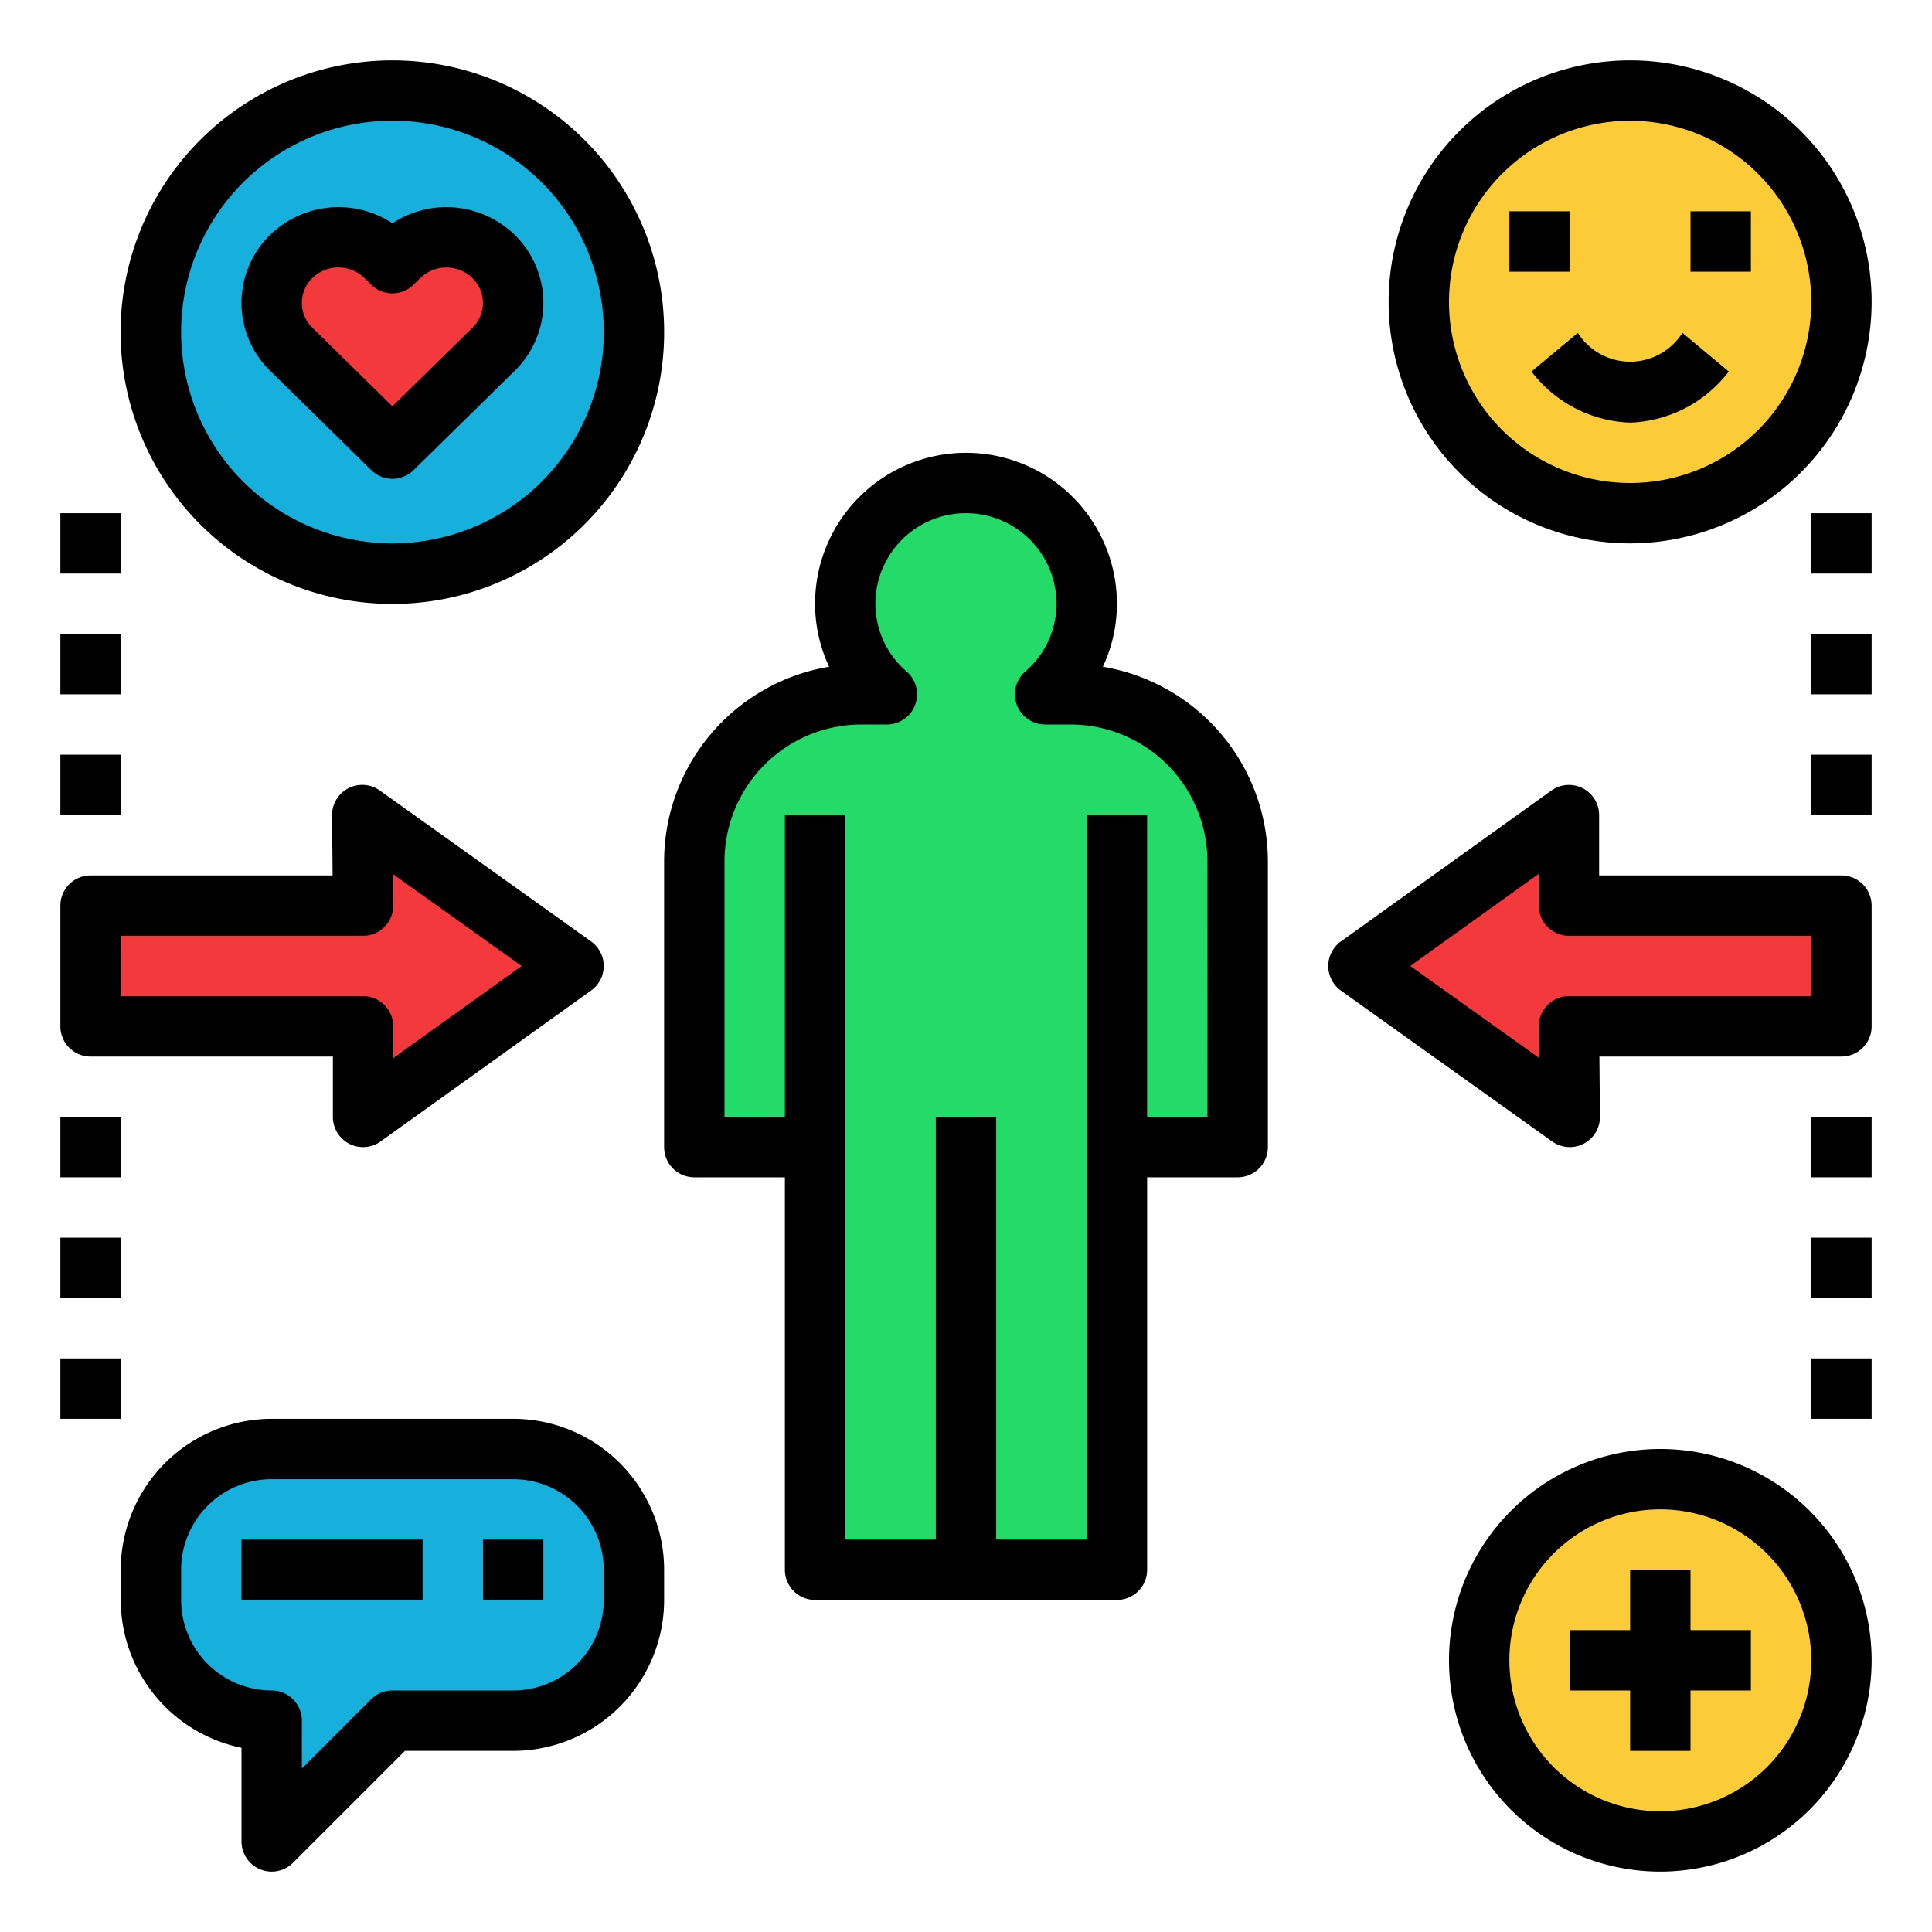 <?xml version="1.0"?>
<svg xmlns="http://www.w3.org/2000/svg" viewBox="0 0 64 64" width="512" height="512"><path d="m9.125 4a8.001 8.001 0 1 1 -4.125 7 7.964 7.964 0 0 1 4.125-7" fill="#17afdc"/><path d="m16.352 8.497a2.241 2.241 0 0 0 -3.129 0l-.223.219-.223-.219a2.241 2.241 0 0 0 -3.129 0 2.145 2.145 0 0 0 0 3.072l3.352 3.292 3.352-3.292a2.145 2.145 0 0 0 0-3.072z" fill="#f4393d"/><circle cx="55" cy="55" fill="#fccc38" r="6"/><path d="m35.466 23h-.845a4 4 0 1 0 -5.241 0h-.845a5.534 5.534 0 0 0 -5.534 5.534v9.466h4v14h10v-14h4v-9.466a5.534 5.534 0 0 0 -5.534-5.534z" fill="#24db6a"/><circle cx="54" cy="10" fill="#fccc38" r="7"/><path d="m17 48h-8a4 4 0 0 0 -4 4v1a4 4 0 0 0 4 4v4l4-4h4a4 4 0 0 0 4-4v-1a4 4 0 0 0 -4-4z" fill="#17afdc"/><path d="m19 32-7-5 .027 3h-9.027v4h9.027v3z" fill="#f4393d"/><path d="m59 30h-7.027v-3l-6.973 5 7 5-.027-3h9.027v-4z" fill="#f4393d"/><path d="m36.534 22.087a4.927 4.927 0 0 0 .466-2.087 5 5 0 0 0 -10 0 4.927 4.927 0 0 0 .466 2.087 6.545 6.545 0 0 0 -5.466 6.447v9.466a1 1 0 0 0 1 1h3v13a1 1 0 0 0 1 1h10a1 1 0 0 0 1-1v-13h3a1 1 0 0 0 1-1v-9.466a6.545 6.545 0 0 0 -5.466-6.447zm3.466 14.913h-2v-10h-2v24h-3v-14h-2v14h-3v-24h-2v10h-2v-8.466a4.54 4.54 0 0 1 4.534-4.534h.845a1.0 1 0 0 0 .658-1.752 2.957 2.957 0 0 1 -1.038-2.248 3 3 0 0 1 6 0 2.957 2.957 0 0 1 -1.038 2.248 1.0 1 0 0 0 .658 1.752h.845a4.54 4.54 0 0 1 4.534 4.534z"/><path d="m13 15.861a.997.997 0 0 1 -.701-.287l-3.352-3.292a3.145 3.145 0 0 1 0-4.499 3.253 3.253 0 0 1 4.053-.386 3.252 3.252 0 0 1 4.053.386 3.145 3.145 0 0 1 0 4.499l-3.352 3.292a.997.997 0 0 1 -.701.287zm-1.788-7.001a1.229 1.229 0 0 0 -.864.351 1.145 1.145 0 0 0 0 1.646l2.651 2.604 2.651-2.603a1.145 1.145 0 0 0 0-1.646 1.24 1.24 0 0 0 -1.727 0l-.224.22a1 1 0 0 1 -1.401 0l-.224-.22a1.229 1.229 0 0 0 -.863-.351z"/><path d="m50 7h2v2h-2z"/><path d="m56 7h2v2h-2z"/><path d="m54 14a4.295 4.295 0 0 1 -3.268-1.693l1.536-1.28a2.048 2.048 0 0 0 3.464 0l1.536 1.28a4.295 4.295 0 0 1 -3.268 1.693z"/><path d="m54 18a8 8 0 1 1 8-8 8.009 8.009 0 0 1 -8 8zm0-14a6 6 0 1 0 6 6 6.007 6.007 0 0 0 -6-6z"/><path d="m13 2a9.01 9.01 0 0 0 -4.36 1.125h-0a9.003 9.003 0 1 0 4.36-1.125zm0 16a7.001 7.001 0 0 1 -3.39-13.126h-0a7.001 7.001 0 1 1 3.39 13.126z"/><path d="m58 54h-2v-2h-2v2h-2v2h2v2h2v-2h2z"/><path d="m55 62a7 7 0 1 1 7-7 7.008 7.008 0 0 1 -7 7zm0-12a5 5 0 1 0 5 5 5.006 5.006 0 0 0 -5-5z"/><path d="m9 62a1 1 0 0 1 -1-1v-3.101a5.009 5.009 0 0 1 -4-4.899v-1a5.006 5.006 0 0 1 5-5h8a5.006 5.006 0 0 1 5 5v1a5.006 5.006 0 0 1 -5 5h-3.586l-3.707 3.707a.999.999 0 0 1 -.707.293zm0-13a3.003 3.003 0 0 0 -3 3v1a3.003 3.003 0 0 0 3 3 1 1 0 0 1 1 1v1.586l2.293-2.293a1 1 0 0 1 .707-.293h4a3.003 3.003 0 0 0 3-3v-1a3.003 3.003 0 0 0 -3-3z"/><path d="m16 51h2v2h-2z"/><path d="m8 51h6v2h-6z"/><path d="m12.027 38a1 1 0 0 1 -1-1v-2h-8.027a1 1 0 0 1 -1-1v-4a1 1 0 0 1 1-1h8.018l-.018-1.991a1 1 0 0 1 1.581-.823l7 5a1.0 1 0 0 1 .001 1.626l-6.973 5a.996.996 0 0 1 -.582.188zm-8.027-5h8.027a1 1 0 0 1 1 1v1.052l4.254-3.051-4.264-3.045.009 1.035a.999.999 0 0 1 -1 1.009h-8.027z"/><path d="m52 38a1.002 1.002 0 0 1 -.581-.186l-7-5a1.0 1 0 0 1 -.001-1.626l6.973-5a1.0 1 0 0 1 1.582.812v2h8.027a1 1 0 0 1 1 1v4a1 1 0 0 1 -1 1h-8.018l.018 1.991a1 1 0 0 1 -1 1.009zm-5.282-6.001 4.264 3.045-.009-1.035a.999.999 0 0 1 1-1.009h8.027v-2h-8.027a1 1 0 0 1 -1-1v-1.052z"/><path d="m60 17h2v2h-2z"/><path d="m60 21h2v2h-2z"/><path d="m60 25h2v2h-2z"/><path d="m60 37h2v2h-2z"/><path d="m60 41h2v2h-2z"/><path d="m60 45h2v2h-2z"/><path d="m2 37h2v2h-2z"/><path d="m2 41h2v2h-2z"/><path d="m2 45h2v2h-2z"/><path d="m2 17h2v2h-2z"/><path d="m2 21h2v2h-2z"/><path d="m2 25h2v2h-2z"/></svg>
